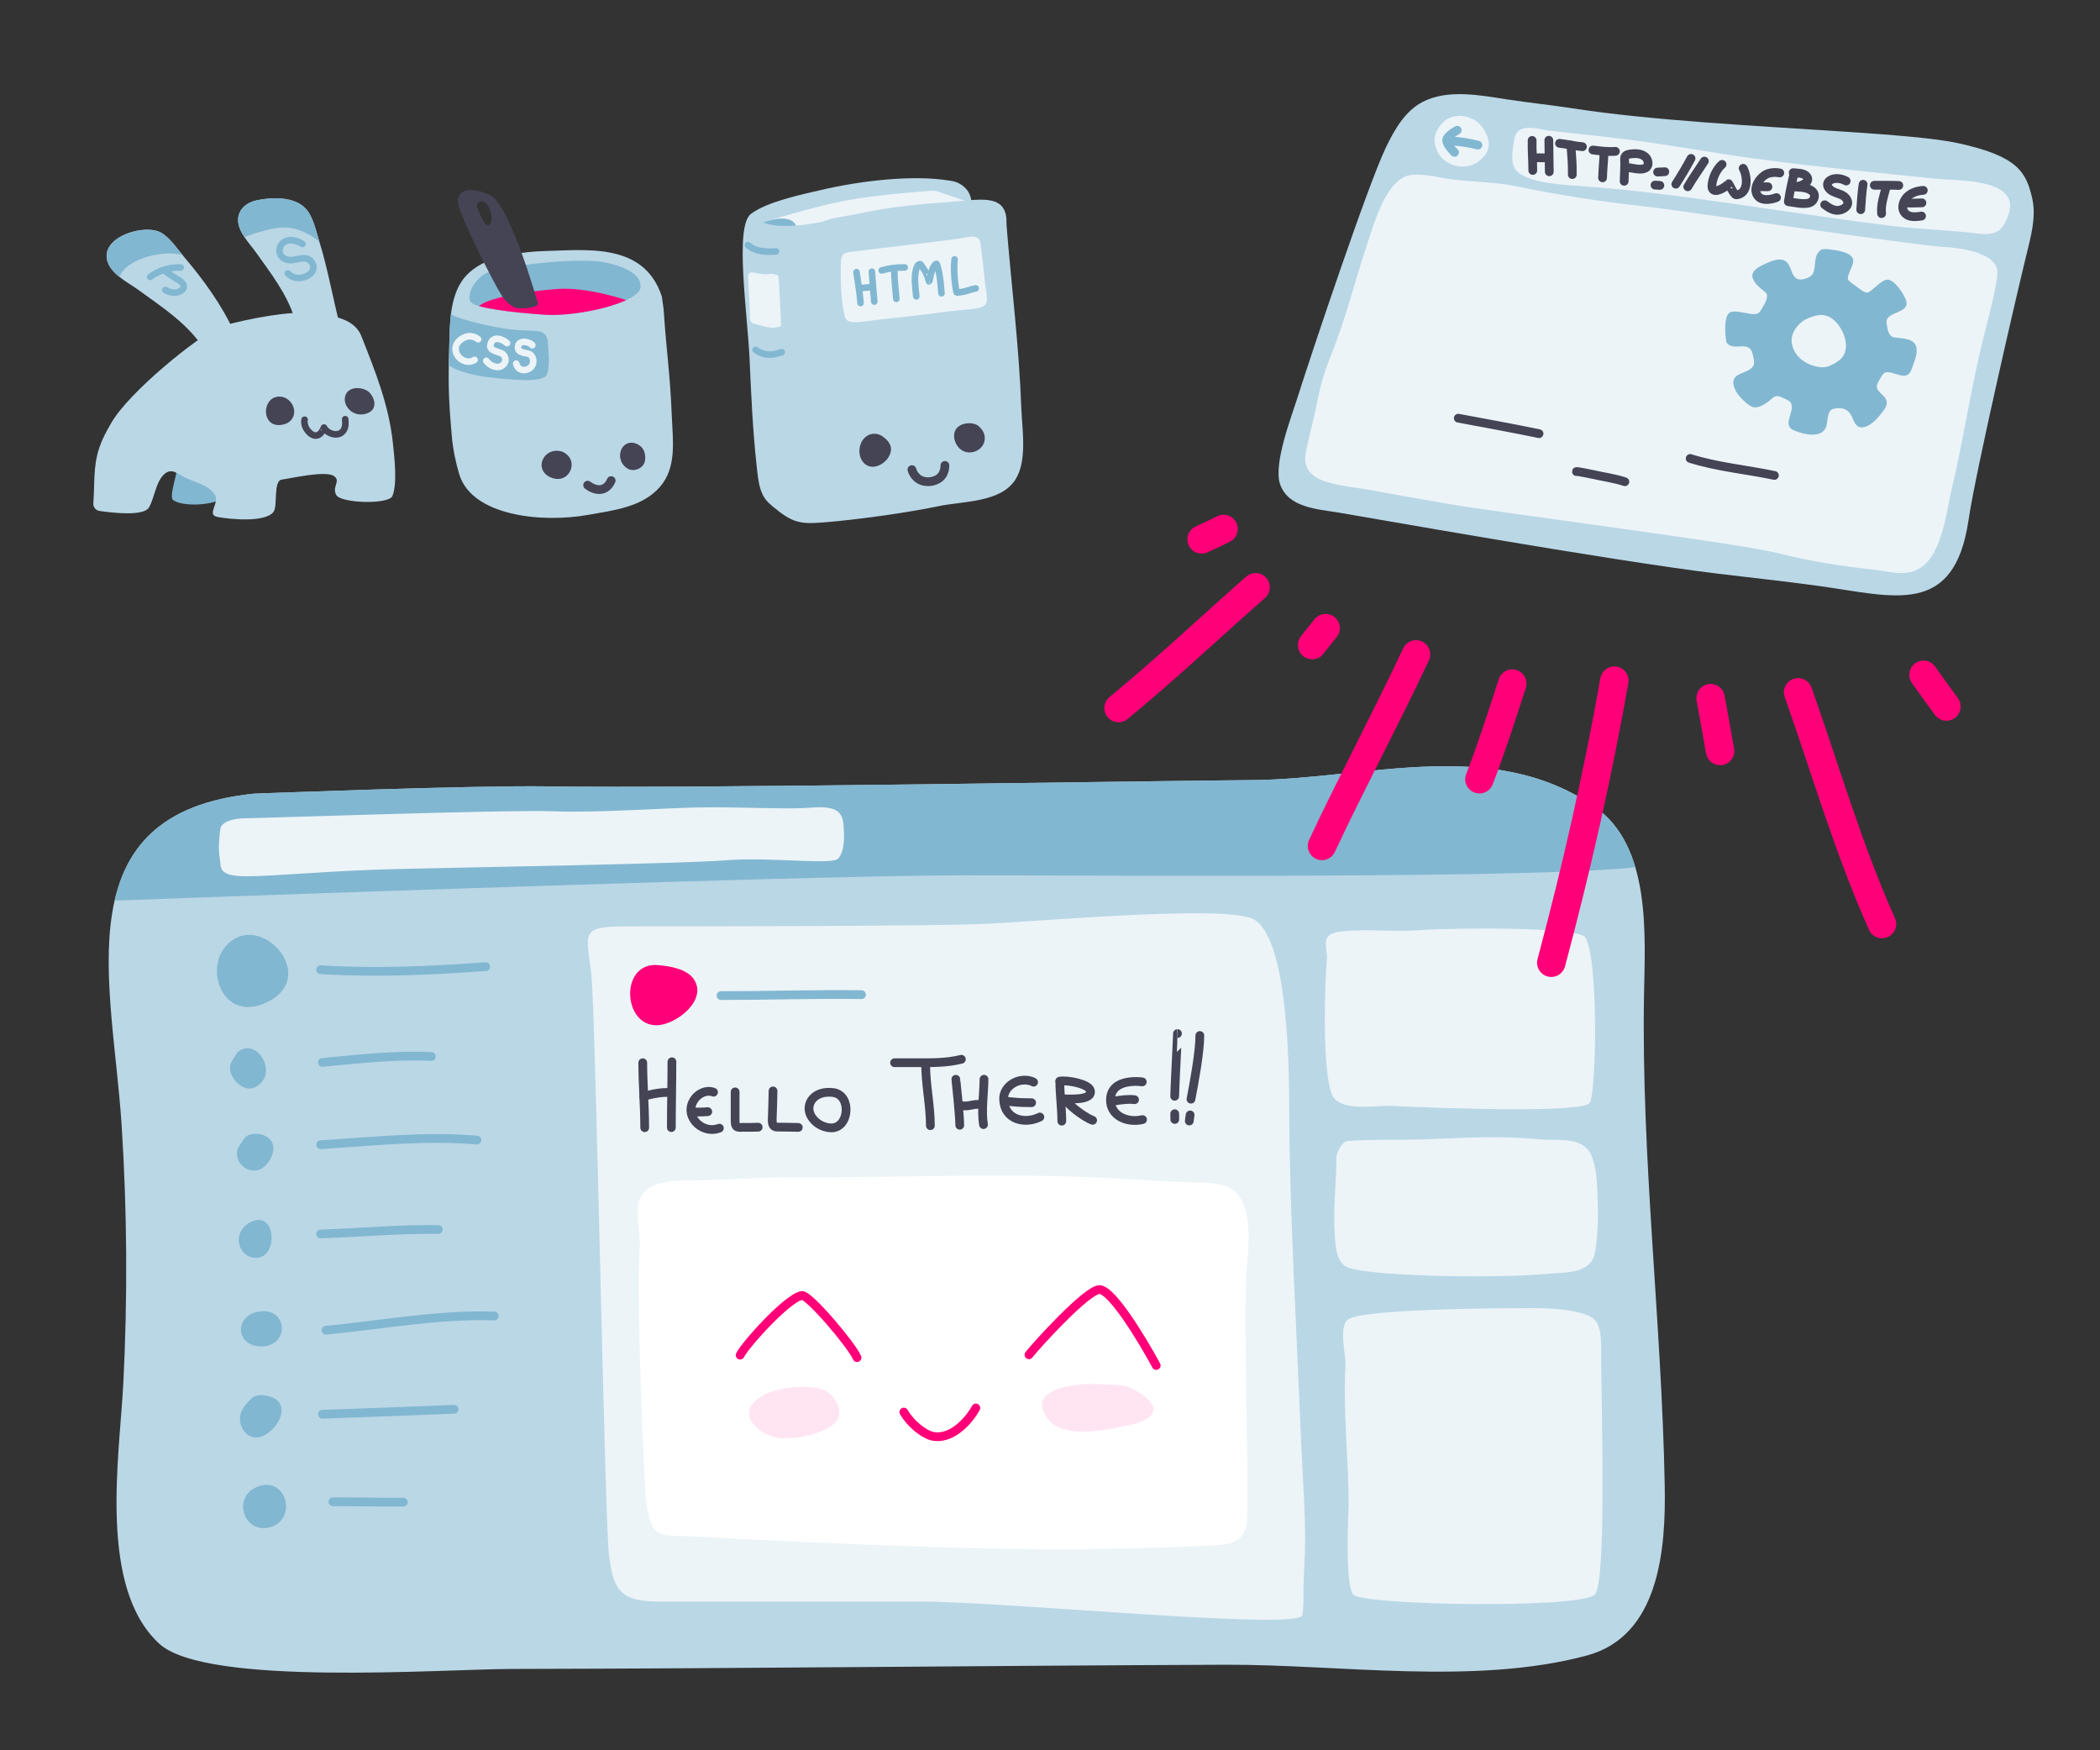 <?xml version="1.0" encoding="UTF-8" standalone="no"?><!DOCTYPE svg PUBLIC "-//W3C//DTD SVG 1.1//EN" "http://www.w3.org/Graphics/SVG/1.1/DTD/svg11.dtd"><svg width="100%" height="100%" viewBox="0 0 480 400" version="1.1" xmlns="http://www.w3.org/2000/svg" xmlns:xlink="http://www.w3.org/1999/xlink" xml:space="preserve" xmlns:serif="http://www.serif.com/" style="fill-rule:evenodd;clip-rule:evenodd;stroke-linecap:round;stroke-linejoin:round;stroke-miterlimit:1.5;"><rect x="0" y="0" width="480" height="400" fill="#333333" stroke="none"/><rect id="webbrowser-rendering" x="0" y="0" width="480" height="400" style="fill:none;"/><g id="webpage"><path d="M58.126,181.374c-44.151,4.405 -32.402,43.288 -30.314,75.943c1.256,19.642 1.37,39.338 0.366,58.984c-0.847,16.548 -5.83,46.478 8.249,59.367c10.725,9.819 64.595,5.775 80.603,5.745c54.344,-0.103 108.623,-0.756 163,-0.961c26.354,-0.1 56.947,4.767 82.628,-2.092c16.731,-4.468 18.117,-24.531 17.85,-38.89c-0.694,-37.352 -5.374,-74.631 -4.735,-111.999c0.235,-13.721 1.712,-34.109 -11.278,-43.096c-23.437,-16.215 -52.261,-6.263 -78.303,-6.099c-19.97,0.126 -127.408,1.971 -160.981,1.437c-17.169,-0.273 -67.085,1.661 -67.085,1.661Z" style="fill:#bad7e6;"/><clipPath id="_clip1"><path d="M58.126,181.374c-44.151,4.405 -32.402,43.288 -30.314,75.943c1.256,19.642 1.37,39.338 0.366,58.984c-0.847,16.548 -5.83,46.478 8.249,59.367c10.725,9.819 64.595,5.775 80.603,5.745c54.344,-0.103 108.623,-0.756 163,-0.961c26.354,-0.1 56.947,4.767 82.628,-2.092c16.731,-4.468 18.117,-24.531 17.85,-38.89c-0.694,-37.352 -5.374,-74.631 -4.735,-111.999c0.235,-13.721 1.712,-34.109 -11.278,-43.096c-23.437,-16.215 -52.261,-6.263 -78.303,-6.099c-19.97,0.126 -127.408,1.971 -160.981,1.437c-17.169,-0.273 -67.085,1.661 -67.085,1.661Z"/></clipPath><g clip-path="url(#_clip1)"><path d="M20.117,206.037c0,0 162.011,-5.996 200.008,-5.996c37.996,0 154.996,1 158.996,-3c4,-4 -21.004,-41.004 -21.004,-41.004l-338.996,19.004l0.996,30.996Z" style="fill:#82b7d1;"/></g><g id="left-sidebar"><path d="M53.763,214.475c-7.943,4.384 -3.856,18.937 6.214,15.02c12.945,-5.035 1.73,-19.404 -6.214,-15.02Z" style="fill:#82b7d1;"/><path d="M54.297,240.477c0,0 -1.344,1.973 -1.558,2.555c-1.003,2.724 2.66,6.884 5.531,5.447c5.764,-2.883 0.44,-11.784 -3.973,-8.002Z" style="fill:#82b7d1;"/><path d="M56.024,259.933c0,0 -1.736,2.264 -1.844,3.057c-0.463,3.405 3.413,5.861 6.093,3.742c1.51,-1.193 2.807,-3.773 1.906,-5.688c-0.935,-1.988 -4.679,-2.591 -6.155,-1.111Z" style="fill:#82b7d1;"/><path d="M57.701,279.107c-5.29,2.195 -3.178,8.986 1.357,8.306c4.497,-0.675 3.932,-10.5 -1.357,-8.306Z" style="fill:#82b7d1;"/><path d="M59.528,299.686c-6.207,0.703 -5.857,8.341 0.594,8.001c6.028,-0.317 5.613,-8.705 -0.594,-8.001Z" style="fill:#82b7d1;"/><path d="M57.56,319.51c-1.417,1.339 -1.943,2.194 -2.275,2.831c-1.457,2.793 0.851,7.052 4.292,6.02c2.859,-0.858 6.498,-5.437 3.879,-8.243c-0.974,-1.044 -4.479,-1.948 -5.896,-0.608Z" style="fill:#82b7d1;"/><path d="M59.31,339.605c-6.424,2.003 -3.816,10.841 2.129,9.489c6.551,-1.489 4.294,-11.491 -2.129,-9.489Z" style="fill:#82b7d1;"/><path d="M73.295,221.602c12.543,0.809 25.19,0.232 37.715,-0.693" style="fill:none;stroke:#82b7d1;stroke-width:2px;"/><path d="M73.697,242.802c8.248,-0.799 16.583,-1.74 24.891,-1.361" style="fill:none;stroke:#82b7d1;stroke-width:2px;"/><path d="M73.295,261.602c11.769,-0.736 23.939,-2.068 35.727,-1.055" style="fill:none;stroke:#82b7d1;stroke-width:2px;"/><path d="M73.297,282.002c8.97,-0.29 17.893,-1.16 26.881,-1.008" style="fill:none;stroke:#82b7d1;stroke-width:2px;"/><path d="M74.495,304.002c12.557,-1.177 25.861,-3.706 38.49,-3.247" style="fill:none;stroke:#82b7d1;stroke-width:2px;"/><path d="M73.695,323.202c10.036,-0.324 20.06,-0.74 30.091,-1.126" style="fill:none;stroke:#82b7d1;stroke-width:2px;"/><path d="M76.093,343.2c5.362,0.001 10.724,0.133 16.084,0.093" style="fill:none;stroke:#82b7d1;stroke-width:2px;"/></g><path d="M50.382,189.363c0.263,-1.497 2.819,-2.358 5.619,-2.358c2.8,0 60.403,-2 70.402,-1.6c9.998,0.4 24.847,-0.724 33.282,-0.879c8.718,-0.16 20.316,0.479 25.116,0.079c4.8,-0.4 7.52,0.08 7.92,3.28c0.4,3.2 0.311,6.756 -1.118,8.32c-1.429,1.563 -15.205,-0.403 -25.603,0.398c-10.399,0.802 -58.802,1.599 -75.2,2c-16.399,0.402 -27.644,1.654 -34.442,1.655c-6.799,0.002 -5.724,-2.079 -6.124,-4.079c-0.4,-2 -0.115,-5.319 0.148,-6.816Z" style="fill:#ecf4f8;"/><path d="M143.185,211.707c11,0 67,0 80.5,-0.512c13.5,-0.513 57.006,-4.613 63.002,-1.026c5.996,3.587 7.998,22.046 7.998,43.58c0,21.533 2.002,57.425 2.5,70.753c0.498,13.328 1.5,23.584 1,32.3c-0.5,8.716 0,8.716 -0.5,12.305c-0.5,3.589 -67.504,-3.08 -87.002,-3.078c-19.498,0.002 -50.502,-0.002 -59.5,0c-8.998,0.002 -10.998,-2.049 -11.998,-10.765c-1,-8.716 -3,-122.536 -4,-132.277c-1,-9.742 -3,-11.28 8,-11.28Z" style="fill:#ecf4f8;"/><g id="hello-there"><path d="M268.509,254.521c-0.001,0.721 0.016,1.318 0.016,1.318" style="fill:none;stroke:#445;stroke-width:2px;"/><path d="M274.249,236.648c0,3.767 -1.313,10.867 -2.025,14.551" style="fill:none;stroke:#445;stroke-width:2px;"/><path d="M272.029,254.805c-0.104,0.858 -0.123,0.52 -0.189,1.381" style="fill:none;stroke:#445;stroke-width:2px;"/><path d="M146.917,242.872c0,4.95 0.444,9.901 0.444,14.844" style="fill:none;stroke:#445;stroke-width:2px;"/><path d="M147.138,250.648c0.002,-0.209 1.098,-0.387 1.246,-0.425c1.384,-0.357 2.847,-0.569 4.275,-0.569" style="fill:none;stroke:#445;stroke-width:2px;"/><path d="M153.583,242.649c0,4.492 -0.131,10.574 -0.131,15.049" style="fill:none;stroke:#445;stroke-width:2px;"/><path d="M163.094,249.606c-1.713,-0.637 -3.347,0.373 -4.089,1.256c-3.161,3.765 1.222,8.537 5.423,6.961" style="fill:none;stroke:#445;stroke-width:2px;"/><path d="M158.25,253.983c0,0.228 2.232,0.179 3.524,0.071" style="fill:none;stroke:#445;stroke-width:2px;"/><path d="M168.028,249.538l0,6.622c0,1.936 0.816,1.405 2.708,1.48c0.83,0.034 1.741,-0.04 2.563,-0.04" style="fill:none;stroke:#445;stroke-width:2px;"/><path d="M176.694,249.316c0,1.051 -0.133,5.348 -0.17,6.007c-0.113,2.038 0.308,2.264 1.42,2.257c1.112,-0.007 4.519,0.074 4.519,0.074" style="fill:none;stroke:#445;stroke-width:2px;"/><path d="M190.455,249.688c-4.297,-0.554 -6.351,2.515 -5.248,5.002c0.815,1.838 2.774,2.989 4.675,3.069c4.279,0.179 4.869,-7.517 0.573,-8.071Z" style="fill:none;stroke:#445;stroke-width:2px;"/><path d="M211.582,243.315c0,4.566 1.076,9.341 1.076,13.938" style="fill:none;stroke:#445;stroke-width:2px;"/><path d="M204.471,242.87c0,0 3.82,0.001 5.139,0.001c3.473,0 6.752,0.054 10.133,-0.791" style="fill:none;stroke:#445;stroke-width:2px;"/><path d="M218.471,246.648c0,-0.135 0.902,8.276 0.902,10.513" style="fill:none;stroke:#445;stroke-width:2px;"/><path d="M224.916,246.648c-0.012,3.055 -0.643,7.212 -0.118,10.361" style="fill:none;stroke:#445;stroke-width:2px;"/><path d="M219.137,252.425c1.83,0.915 3.392,-0.42 5.327,0.063" style="fill:none;stroke:#445;stroke-width:2px;"/><path d="M236.249,247.315c-1.102,-0.62 -2.56,-0.5 -3.263,-0.329c-1.921,0.465 -3.637,2.104 -3.581,4.222c0.125,4.744 4.905,5.766 8.282,4.064" style="fill:none;stroke:#445;stroke-width:2px;"/><path d="M229.569,251.669c-0.192,0 0.535,0.014 0.588,0.018c0.478,0.042 0.954,0.095 1.431,0.143c1.405,0.14 2.803,0.177 4.213,0.177" style="fill:none;stroke:#445;stroke-width:2px;"/><path d="M242.249,247.143c0,3.028 0.451,6.077 0.445,9.08" style="fill:none;stroke:#445;stroke-width:2px;"/><path d="M242.237,247.073c1.73,-0.293 6.542,0.625 6.958,2.083c0.708,2.481 -5.02,1.96 -6.48,1.96c-0.343,0 1.024,-0.073 0.996,0.226c-0.064,0.679 3.8,3.855 6.032,4.689" style="fill:none;stroke:#445;stroke-width:2px;"/><path d="M261.089,247.246c0,0 -7.095,-1.049 -7.263,3.982c-0.126,3.765 3.793,5.471 7.325,4.636" style="fill:none;stroke:#445;stroke-width:2px;"/><path d="M254.812,251.595c1.41,-0.221 3.09,-0.467 4.515,-0.276" style="fill:none;stroke:#445;stroke-width:2px;"/><path d="M269.137,236.203c-0.003,0 -0.137,3.086 -0.141,3.192c-0.158,3.713 -0.382,7.423 -0.498,11.138" style="fill:none;stroke:#445;stroke-width:2px;"/></g><path d="M149.794,220.526c-8.089,0 -7.344,13.782 0.243,13.782c4.374,0 11.956,-5.764 8.458,-10.66c-1.846,-2.585 -6.957,-3.141 -9.78,-3.141" style="fill:#ff0078;"/><path d="M164.804,227.528c10.7,0.002 21.407,-0.367 32.105,-0.215" style="fill:none;stroke:#82b7d1;stroke-width:2px;"/><g id="right-sidebar"><path d="M306.761,212.846c-5.589,0.545 -3.131,3.659 -3.482,6.679c-0.351,3.02 -1.259,24.638 1.168,30.611c1.668,4.105 10.031,2.428 13.398,2.59c11.688,0.563 44.527,1.72 45.586,-0.751c1.527,-3.566 1.899,-33.041 -1.064,-37.731c-1.509,-2.39 -28.501,-2.288 -38.269,-1.651c-6.461,0.422 -10.89,-0.374 -17.337,0.253Z" style="fill:#ecf4f8;"/><path d="M305.477,264.092c0,5.973 -0.772,11.911 -0.405,17.908c0.14,2.294 0.246,5.835 2.389,7.345c3.335,2.35 34.539,2.918 46.153,1.77c3.929,-0.388 9.748,0.18 10.882,-4.57c0.607,-2.541 0.852,-8.214 0.728,-10.804c-0.164,-3.431 0.063,-10.301 -2.375,-13.115c-2.434,-2.808 -7.487,-1.888 -10.918,-2.233c-9.225,-0.928 -16.593,-0.357 -25.851,-0.027c-5.974,0.213 -12.018,-0.06 -17.973,0.394c-1.683,0.129 -2.63,3.332 -2.63,3.332Z" style="fill:#ecf4f8;"/><path d="M308.259,344.143c0,-10.58 -1.296,-21.48 -0.723,-32.045c0.134,-2.466 -1.644,-8.822 0.556,-10.537c3.031,-2.363 32.6,-2.616 42.63,-2.616c3.223,0 10.532,0.29 13.378,2.32c2.343,1.671 1.856,7.271 1.881,9.751c0.13,13.413 1.212,51.116 -1.503,53.444c-3.814,3.269 -53.06,2.416 -55.178,-0.045c-1.985,-2.306 -1.041,-20.272 -1.041,-20.272Z" style="fill:#ecf4f8;"/></g><g id="image"><path d="M146.229,285.501c-0.639,6.702 0.12,31.89 0.952,48.537c0.198,3.972 0.113,8.157 1.038,12.064c0.311,1.317 0.818,3.324 2.225,4.074c2.235,1.191 5.822,0.75 8.304,0.938c5.09,0.386 68.121,3.687 94.684,2.834c2.368,-0.076 4.737,-0.115 7.105,-0.173c4.623,-0.114 9.242,-0.235 13.861,-0.438c5.285,-0.232 10.205,0.068 10.63,-5.902c0.543,-7.635 -0.918,-45.676 -0.099,-56.904c0.337,-4.627 1.886,-15.9 -3.666,-18.943c-2.831,-1.553 -6.838,-1.273 -10.005,-1.391c-5.884,-0.221 -11.754,-0.667 -17.634,-0.967c-24.921,-1.274 -48.194,-0.022 -73.125,-0.182c-6.384,-0.041 -17.437,0.742 -23.81,0.759c-15.424,0.043 -9.82,8.993 -10.46,15.694Z" style="fill:#fff;"/><path d="M169.172,309.7c1.097,-2.288 10.635,-12.949 14.062,-13.635c1.612,-0.323 11.528,11.468 12.655,14.202" style="fill:none;stroke:#ff0078;stroke-width:2px;"/><path d="M235.19,309.619c1.346,-1.802 13.302,-14.996 16.14,-14.899c2.838,0.097 9.501,10.98 12.951,17.345" style="fill:none;stroke:#ff0078;stroke-width:2px;"/><path d="M206.59,322.707c1.559,2.7 4.53,5.026 6.428,5.484c4.178,1.009 8.219,-3.125 10.033,-6.425" style="fill:none;stroke:#ff0078;stroke-width:2px;"/><path d="M188.515,317.745c-2.628,-1.283 -11.127,-1.247 -15.33,1.941c-5.164,3.918 0.898,8.838 5.677,9.015c3.714,0.138 8.543,-0.896 11.576,-3.143c2.971,-2.201 0.706,-6.53 -1.923,-7.813Z" style="fill:#ffe5f2;"/><path d="M263.117,323.401c2.595,-3.029 -5.168,-6.579 -5.855,-6.69c-1.378,-0.224 -6.093,-0.402 -7.486,-0.425c-2.741,-0.044 -13.058,0.639 -11.427,5.824c2.262,7.192 13.045,4.953 18.296,3.872c2.076,-0.427 5.004,-0.867 6.472,-2.581Z" style="fill:#ffe5f2;"/></g></g><g id="js"><path d="M43.331,104.678l-2.946,1.375c0.659,1.235 -1.958,7.343 -0.811,8.227c2.396,1.847 12.298,1.272 13.092,-2.308c0.398,-1.792 -9.335,-7.294 -9.335,-7.294Z" style="fill:#82b7d1;"/><path d="M22.733,116.767c-0.869,-0.131 -1.483,-0.919 -1.398,-1.794c0.338,-4.132 -0.094,-8.33 1.339,-12.57c0.757,-2.24 1.482,-3.498 2.669,-5.598c4.13,-7.305 19.808,-19.748 24.232,-21.771c3.336,-1.526 15.19,-3.73 18.954,-3.49c3.525,0.224 11.964,-0.017 14.035,5.193c3.4,8.55 6.32,16.012 7.218,24.334c0.385,3.564 1.07,9.457 -0.086,12.28c-0.819,1.999 -11.732,1.681 -12.824,-0.204c-1.092,-1.885 1.105,-3.186 -0.505,-4.329c-1.913,-1.358 -9.76,0.49 -11.972,0.79c-1.96,0.266 -0.899,6.035 -1.858,7.345c-1.845,2.522 -9.95,1.746 -12.845,1.183c-2.622,-0.51 0.692,-3.262 -0.664,-5.197c-1.513,-2.162 -4.233,-2.614 -6.499,-3.688c-1.82,-0.862 -3.207,-2.389 -4.875,-0.979c-2.076,1.755 -2.315,5.558 -3.618,7.724c-1.206,2.003 -8.147,1.235 -11.303,0.771Z" style="fill:#bad7e6;"/><path d="M77.941,75.339c-1.794,-6.728 -2.926,-13.66 -5.001,-20.311c-0.705,-2.258 -1.399,-5.639 -3.102,-7.397c-2.702,-2.789 -7.813,-2.611 -11.31,-1.819c-2.152,0.488 -4.107,2.024 -4.113,4.465c-0.006,2.754 2.588,5.291 4.08,7.393c3.399,4.788 6.997,9.347 8.82,15.034l10.626,2.635Z" style="fill:#bad7e6;"/><clipPath id="_clip2"><path d="M77.941,75.339c-1.794,-6.728 -2.926,-13.66 -5.001,-20.311c-0.705,-2.258 -1.399,-5.639 -3.102,-7.397c-2.702,-2.789 -7.813,-2.611 -11.31,-1.819c-2.152,0.488 -4.107,2.024 -4.113,4.465c-0.006,2.754 2.588,5.291 4.08,7.393c3.399,4.788 6.997,9.347 8.82,15.034l10.626,2.635Z"/></clipPath><g clip-path="url(#_clip2)"><path d="M75.368,57.471c0,0 -5.15,-6.109 -11.388,-5.445c-4.73,0.504 -10.272,3.066 -10.272,3.066l-0.69,-12.531l21.28,-0.543l1.07,15.453Z" style="fill:#82b7d1;"/></g><path d="M53.493,75.833c-2.722,-6.015 -7.001,-11.93 -11.27,-16.938c-1.559,-1.831 -3.268,-4.484 -5.369,-5.702c-3.623,-2.1 -13.434,0.731 -12.416,6.062c0.627,3.283 4.755,5.229 7.165,6.982c5.693,4.143 11.352,7.733 15.225,13.758l6.665,-4.162Z" style="fill:#bad7e6;"/><clipPath id="_clip3"><path d="M53.493,75.833c-2.722,-6.015 -7.001,-11.93 -11.27,-16.938c-1.559,-1.831 -3.268,-4.484 -5.369,-5.702c-3.623,-2.1 -13.434,0.731 -12.416,6.062c0.627,3.283 4.755,5.229 7.165,6.982c5.693,4.143 11.352,7.733 15.225,13.758l6.665,-4.162Z"/></clipPath><g clip-path="url(#_clip3)"><path d="M44.24,60.016c-2.485,-4.656 -19.146,-1 -16.867,5.56c0.636,1.83 -7.719,-9.1 -7.719,-9.1l13.546,-11.314l11.04,14.854Z" style="fill:#82b7d1;"/></g><g id="j"><path d="M34.314,63.285c1.989,-1.443 4.465,-2.287 6.992,-2.135" style="fill:none;stroke:#82b7d1;stroke-width:1.5px;"/><path d="M37.899,62.047c0.71,0.561 1.466,1.074 2.243,1.537c0.65,0.388 1.48,0.806 1.801,1.545c0.305,0.706 -0.356,1.265 -0.924,1.518c-1.054,0.471 -2.262,0.214 -3.214,-0.367" style="fill:none;stroke:#82b7d1;stroke-width:1.5px;"/></g><path d="M83.722,89.17c1.708,0.848 3.294,4.631 -0.343,5.455c-0.564,0.128 -1.154,0.125 -1.72,0.005c-1.934,-0.413 -3.462,-2.566 -2.618,-4.482c0.703,-1.593 2.974,-1.825 4.681,-0.978Z" style="fill:#445;"/><path d="M63.587,90.643c2.646,-0.232 4.674,2.935 3.114,5.149c-0.656,0.93 -1.746,1.286 -2.81,1.345c-4.126,0.229 -4.031,-6.168 -0.304,-6.494Z" style="fill:#445;"/><path d="M78.896,95.799c0.072,0.842 0.244,2.242 -0.87,3.083c-1.114,0.84 -3.22,0.244 -3.971,-1.18c-0.016,-0.029 -0.593,1.926 -1.985,1.839c-1.26,-0.079 -2.792,-2.017 -2.444,-3.625" style="fill:none;stroke:#445;stroke-width:1.5px;"/><path id="s" d="M69.14,55.755c-0.906,-0.588 -2.172,-1.023 -3.266,-0.824c-1.421,0.259 -2.354,1.704 -1.846,3.069c0.425,1.144 1.584,1.532 2.719,1.433c1.668,-0.145 3.588,-1.182 4.658,0.75c0.681,1.232 -0.148,2.372 -1.275,2.907c-1.477,0.702 -3.181,0.617 -4.34,-0.61" style="fill:none;stroke:#82b7d1;stroke-width:1.5px;"/></g><g id="browser-with-address"><path d="M447.551,32.716c-5.116,-1.119 -14.736,-1.89 -26.277,-2.651c-19.236,-1.269 -43.809,-2.512 -61.765,-5.298c-5.024,-0.779 -10.086,-1.287 -15.111,-2.06c-6.056,-0.931 -13.494,-2.396 -19.256,0.599c-3.997,2.078 -6.424,6.37 -8.317,10.286c-4.154,8.597 -17.077,47.2 -20.312,57.445c-1.382,4.376 -5.514,15.056 -3.918,19.637c1.843,5.29 8.249,5.642 13.46,6.484c4.208,0.68 61.818,10.95 86.746,13.967c7.644,0.925 15.238,1.722 22.877,2.778c17.198,2.377 31.003,7.253 34.287,-15.13c1.638,-11.163 11.248,-52.551 13.208,-60.519c1.006,-4.094 2.306,-8.712 1.332,-12.928c-1.406,-6.088 -3.312,-9.626 -16.954,-12.61Z" style="fill:#bad7e6;"/><g id="back-button"><path d="M330,27.809c1.983,-1.974 6.655,-1.957 9,1.525c2.399,3.562 1.165,6.073 -1.336,7.755c-3.109,2.09 -7.541,0.632 -9.019,-2.277c-1.477,-2.909 -0.627,-5.03 1.355,-7.003Z" style="fill:#ecf4f8;"/><path d="M331.136,32.179c2.282,0.113 4.443,0.412 6.661,0.983" style="fill:none;stroke:#82b7d1;stroke-width:2px;"/><path d="M333.082,29.763c0,0 -2.406,1.262 -2.415,2.307c-0.009,1.046 1.791,2.752 1.791,2.752" style="fill:none;stroke:#82b7d1;stroke-width:2px;"/></g><path d="M346.094,31.94c-0.43,2.998 -1.048,5.929 0.994,7.512c3.306,2.561 10.682,2.804 15.439,3.162c10.708,0.804 21.235,2.174 31.876,3.697c12.348,1.769 24.756,3.649 37.142,5.223c6.168,0.784 12.387,0.984 18.571,1.61c2.329,0.236 5.608,0.992 7.377,-1.012c0.615,-0.697 1.019,-1.667 1.373,-2.513c3.764,-8.979 -11.438,-8.26 -16.755,-8.808c-13.529,-1.394 -27.435,-2.735 -40.913,-4.556c-10.04,-1.356 -19.69,-3.19 -29.716,-4.435c-5.807,-0.721 -11.624,-1.31 -17.432,-1.973c-2.296,-0.262 -7.35,-2.138 -7.956,2.093Z" style="fill:#ecf4f8;"/><path d="M456.522,62.945c-0.68,5.046 -1.963,9.201 -3.532,15.727c-2.692,11.2 -4.258,22.053 -6.929,33.262c-1.355,5.689 -2.227,16.167 -8.452,18.529c-3.02,1.146 -6.423,0.04 -9.49,-0.289c-7.482,-0.803 -14.546,-1.965 -21.876,-3.789c-9.854,-2.453 -66.193,-9.517 -76.834,-11.5c-3.656,-0.681 -10.716,-1.847 -14.371,-2.562c-8.285,-1.621 -16.697,-1.368 -16.727,-7.637c-0.007,-1.529 2.162,-9.659 2.433,-11.154c0.826,-4.551 1.674,-7.846 3.381,-12.079c3.607,-8.939 5.416,-16.827 8.467,-25.974c1.491,-4.47 3.834,-12.843 8.44,-15.078c2.091,-1.014 6.232,-0.219 8.372,0.199c5.188,1.014 11.61,0.837 16.834,1.908c10.634,2.18 19.765,3.583 30.528,4.764c7.464,0.819 60.3,8.742 67.177,9.135c4.884,0.28 13.259,1.492 12.579,6.538Z" style="fill:#ecf4f8;"/><path d="M333.324,95.573c4.81,0.875 13.673,2.536 18.457,3.534" style="fill:none;stroke:#445;stroke-width:2px;"/><path d="M386.326,104.774c6.26,1.955 12.856,2.542 19.255,3.876" style="fill:none;stroke:#445;stroke-width:2px;"/><g id="address"><path d="M350.202,32.086c-0.06,2.298 0.15,4.579 0.151,6.872" style="fill:none;stroke:#445;stroke-width:2px;"/><path d="M354.017,32.045c0.069,2.401 0.044,4.809 0.103,7.211" style="fill:none;stroke:#445;stroke-width:2px;"/><path d="M350.794,36.058c0.722,-0.003 1.441,-0.012 2.163,0.01" style="fill:none;stroke:#445;stroke-width:2px;"/><path d="M356.457,32.753c1.759,0.191 3.481,0.618 5.245,0.776" style="fill:none;stroke:#445;stroke-width:2px;"/><path d="M359.058,33.164c0.175,2.229 0.376,4.492 0.324,6.734" style="fill:none;stroke:#445;stroke-width:2px;"/><path d="M364.099,34.281c1.701,0.213 3.394,0.43 5.141,0.305" style="fill:none;stroke:#445;stroke-width:2px;"/><path d="M366.639,34.93c-0.072,1.908 -0.292,3.809 -0.338,5.717" style="fill:none;stroke:#445;stroke-width:2px;"/><path d="M371.236,41.431c0.036,-1.363 0.128,-2.725 0.132,-4.089c0.001,-0.414 -0.135,-1.265 0.098,-1.613c0.332,-0.495 1.126,-0.529 1.654,-0.584c1.051,-0.111 2.282,0.017 3.06,0.82c0.59,0.61 0.832,1.938 -0.045,2.429c-0.51,0.286 -1.121,0.285 -1.687,0.243c-0.712,-0.053 -1.396,-0.215 -2.098,-0.318" style="fill:none;stroke:#445;stroke-width:2px;"/><path d="M378.877,39.324c0.55,-0.048 1.105,-0.036 1.654,-0.086" style="fill:none;stroke:#445;stroke-width:2px;"/><path d="M378.285,42.301c0.372,0.023 0.744,0.032 1.115,0.065" style="fill:none;stroke:#445;stroke-width:2px;"/><path d="M386.522,36.204c-1.08,2 -2.245,3.979 -3.479,5.89" style="fill:none;stroke:#445;stroke-width:2px;"/><path d="M389.579,36.815c-1.259,1.955 -2.633,3.859 -3.805,5.869" style="fill:none;stroke:#445;stroke-width:2px;"/><path d="M393.614,37.57c-1.318,1.103 -2.311,3.396 -2.315,4.976c-0.005,1.983 2.66,0.642 3.829,-0.557c0.031,-0.031 1.192,2.579 1.739,2.538c2.84,-0.21 2.589,-4.206 1.57,-6.064" style="fill:none;stroke:#445;stroke-width:2px;"/><path d="M406.811,39.524c-0.862,-0.169 -1.823,-0.151 -2.695,0.138c-1.767,0.587 -3.875,3.527 -2.162,5.298c0.955,0.987 2.899,0.652 4.105,0.192" style="fill:none;stroke:#445;stroke-width:2px;"/><path d="M401.695,42.672c0.8,0.024 1.605,-0.012 2.405,0.012" style="fill:none;stroke:#445;stroke-width:2px;"/><path d="M410.09,39.601c-0.543,2.125 -0.995,4.275 -1.319,6.445" style="fill:none;stroke:#445;stroke-width:2px;"/><path d="M409.872,39.461c0.848,0.097 2.234,0.047 2.911,0.683c1.449,1.363 -1.133,2.492 -2.23,2.437" style="fill:none;stroke:#445;stroke-width:2px;"/><path d="M410.054,42.72c1.394,0.087 3.247,0.039 4.321,1.126c0.682,0.689 0.319,1.912 -0.462,2.368c-1.179,0.689 -3.807,0.055 -5.101,-0.118" style="fill:none;stroke:#445;stroke-width:2px;"/><path d="M421.982,41.369c-0.884,-0.515 -2.183,-0.762 -3.176,-0.411c-0.919,0.325 -1.473,1.1 -0.821,2.007c1.074,1.493 3.534,1.022 4.261,2.881c0.449,1.147 -0.662,1.894 -1.617,2.142c-1.341,0.347 -2.53,-0.436 -3.554,-1.197" style="fill:none;stroke:#445;stroke-width:2px;"/><path d="M425.853,42.105c-0.301,1.926 -0.41,3.876 -0.54,5.818" style="fill:none;stroke:#445;stroke-width:2px;"/><path d="M428.415,42.337c1.869,0.034 3.741,-0.05 5.604,0.047" style="fill:none;stroke:#445;stroke-width:2px;"/><path d="M431.153,42.613c-0.507,1.988 -1.292,4.061 -1.072,6.206" style="fill:none;stroke:#445;stroke-width:2px;"/><path d="M439.613,43.505c-1.239,0.071 -2.512,0.439 -3.465,1.273c-1.302,1.14 -1.928,3.418 -0.102,4.413c0.886,0.482 2.196,0.348 3.164,0.179" style="fill:none;stroke:#445;stroke-width:2px;"/><path d="M435.248,46.364c1.346,0.095 2.702,0.027 4.05,-0.007" style="fill:none;stroke:#445;stroke-width:2px;"/></g><path d="M426.746,66.862c-0.909,-0.082 -1.528,-0.778 -2.426,-1.379c-0.276,-0.186 -1.697,-1.213 -1.848,-1.494c-0.558,-1.038 1.468,-3.441 1.069,-4.792c-0.496,-1.683 -4.158,-2.076 -5.55,-2.215c-0.569,-0.057 -1.321,-0.164 -1.826,0.18c-1.749,1.193 -0.986,3.765 -1.777,5.36c-0.37,0.745 -1.715,1.253 -2.504,1.339c-2.63,0.284 -2.106,-3.022 -3.732,-4.157c-0.978,-0.682 -2.412,-0.435 -4.203,0.371c-1.615,0.727 -3.296,1.488 -3.421,2.837c-0.047,0.51 0.314,1.195 0.562,1.585c0.47,0.741 1.096,1.125 1.728,1.732c0.271,0.261 0.902,0.654 1.018,1.022c0.351,1.114 -0.903,2.867 -1.45,3.794c-0.497,0.841 -1.42,0.811 -2.297,0.683c-1.238,-0.181 -3.163,-0.742 -4.382,-0.438c-0.754,0.189 -1.036,1.051 -1.178,1.705c-0.34,1.576 -0.17,3.317 0.011,4.906c0.099,0.877 1.201,1.265 2.007,1.291c1.594,0.051 3.409,-0.515 3.965,1.414c0.225,0.779 0.692,2.353 0.199,3.085c-1.274,1.893 -5.093,1.314 -4.456,4.379c0.093,0.449 0.313,0.867 0.517,1.276c0.232,0.464 0.546,0.908 0.903,1.288c0.799,0.852 2.339,2.592 3.652,2.467c1.143,-0.108 2.217,-0.834 3.097,-1.507c0.444,-0.34 0.942,-0.937 1.51,-1.044c0.634,-0.12 1.267,0.214 1.814,0.475c0.503,0.239 1.395,0.569 1.623,1.085c0.945,2.138 -2.266,5.098 0.812,6.319c2,0.793 5.671,1.731 6.995,-0.413c0.827,-1.341 0.141,-4.18 1.976,-4.599c1.444,-0.33 2.911,-0.139 3.774,1.152c0.839,1.255 0.991,3.412 3.014,3.066c1.87,-0.321 3.453,-2.318 4.498,-3.696c0.514,-0.677 0.977,-1.396 0.778,-2.269c-0.367,-1.606 -2.703,-2.127 -2.134,-3.868c0.093,-0.285 0.246,-0.564 0.409,-0.818c0.341,-0.534 0.826,-1.686 1.479,-1.862c1.629,-0.437 4.431,1.868 5.614,-0.025c0.211,-0.339 0.347,-0.683 0.475,-1.057c0.539,-1.579 1.922,-4.493 0.24,-5.869c-0.96,-0.784 -2.477,-0.818 -3.667,-0.986c-0.581,-0.081 -1.154,-0.073 -1.553,-0.561c-0.383,-0.467 -0.633,-1.224 -0.706,-1.794c-0.128,-1.004 -0.442,-1.704 0.391,-2.439c1.231,-1.086 4.402,-1.349 3.995,-3.386c-0.305,-1.53 -2.648,-4.981 -4.229,-5.092c-1.582,-0.111 -3.876,3.031 -4.786,2.949Zm-8.371,5.701c2.256,1.282 4.614,5.654 3.061,8.571c-0.587,1.104 -1.858,1.846 -2.972,2.37c-0.938,0.44 -1.925,0.523 -2.941,0.337c-2.487,-0.457 -4.663,-1.839 -5.633,-4.163c-1.552,-3.722 2.053,-6.424 3.091,-6.81c1.039,-0.386 3.139,-1.587 5.394,-0.305Z" style="fill:#82b7d1;"/></g><g id="css"><path d="M151.685,70.661c0.714,10.686 1.44,14.055 1.888,24.748c0.226,5.38 1.101,11.429 -2.7,15.829c-4.039,4.677 -10.71,5.405 -16.449,6.428c-10.767,1.919 -26.626,0.188 -29.461,-9.304c-0.838,-2.808 -1.448,-5.818 -1.701,-8.735c-0.865,-10.008 -0.806,-12.765 -0.52,-22.785c0.139,-4.871 0.534,-10.897 4.396,-14.439c2.711,-2.487 6.463,-3.79 10.054,-4.319c2.329,-0.344 4.606,-0.639 6.963,-0.698c9.858,-0.245 23.06,-2.069 27.127,10.389l0.403,2.886Z" style="fill:#bad7e6;"/><clipPath id="_clip4"><path d="M151.685,70.661c0.714,10.686 1.44,14.055 1.888,24.748c0.226,5.38 1.101,11.429 -2.7,15.829c-4.039,4.677 -10.71,5.405 -16.449,6.428c-10.767,1.919 -26.626,0.188 -29.461,-9.304c-0.838,-2.808 -1.448,-5.818 -1.701,-8.735c-0.865,-10.008 -0.806,-12.765 -0.52,-22.785c0.139,-4.871 0.534,-10.897 4.396,-14.439c2.711,-2.487 6.463,-3.79 10.054,-4.319c2.329,-0.344 4.606,-0.639 6.963,-0.698c9.858,-0.245 23.06,-2.069 27.127,10.389l0.403,2.886Z"/></clipPath><g clip-path="url(#_clip4)"><g id="css-sticker"><path d="M101.312,79.975c0,0 0.473,-9.549 1.138,-8.608c0.849,1.201 8.033,2.91 12.521,3.669c4.148,0.701 7.993,0.367 8.865,0.883c0.872,0.516 1.283,1.007 1.365,2.203c0.115,1.668 0.61,5.626 -0.248,7.559c-0.434,0.978 -2.772,1.11 -3.775,1.186c-1.984,0.15 -10.177,-0.595 -12.23,-1.069c-2.751,-0.635 -9.196,-2.041 -7.636,-5.823Z" style="fill:#82b7d1;"/><path d="M109.298,77.527c-0.467,-0.352 -1.075,-0.625 -1.663,-0.678c-0.56,-0.051 -1.101,0.087 -1.608,0.32c-0.891,0.409 -1.783,1.272 -1.887,2.291c-0.229,2.243 2.451,4.025 4.335,2.78" style="fill:none;stroke:#ecf4f8;stroke-width:1.5px;"/><path d="M115.9,78.421c-1.166,-1.035 -3.425,-1.789 -3.822,0.481c-0.129,0.738 0.564,1.129 1.126,1.339c1.05,0.391 2.133,0.444 2.326,1.824c0.128,0.913 -0.768,1.759 -1.612,1.802c-1.065,0.054 -2.155,-0.554 -2.777,-1.414" style="fill:none;stroke:#ecf4f8;stroke-width:1.5px;"/><path d="M121.676,78.891c-0.83,-0.94 -3.325,-1.254 -3.275,0.545c0.032,1.165 1.457,1.169 2.281,1.373c0.855,0.212 1.256,1.034 1.203,1.86c-0.141,2.182 -3.426,2.682 -3.891,0.44" style="fill:none;stroke:#ecf4f8;stroke-width:1.5px;"/></g></g><path d="M146.401,65.716c-0.363,3.439 -14.176,6.72 -21.907,6.21c-7.731,-0.51 -15.368,-1.539 -16.731,-2.731c-1.362,-1.192 0.408,-5.415 3.644,-6.914c3.235,-1.499 20.929,-3.58 26.914,-2.312c4.597,0.975 8.395,2.776 8.08,5.747Z" style="fill:#82b7d1;"/><clipPath id="_clip5"><path d="M146.401,65.716c-0.363,3.439 -14.176,6.72 -21.907,6.21c-7.731,-0.51 -15.368,-1.539 -16.731,-2.731c-1.362,-1.192 0.408,-5.415 3.644,-6.914c3.235,-1.499 20.929,-3.58 26.914,-2.312c4.597,0.975 8.395,2.776 8.08,5.747Z"/></clipPath><g clip-path="url(#_clip5)"><path d="M143.473,68.693c0,0 -8.931,-3.128 -15.955,-2.66c-7.025,0.467 -17.177,2.168 -18.317,4.297c-1.141,2.128 -0.068,4.749 -0.068,4.749l33.52,-1.58l0.82,-4.806Z" style="fill:#ff0078;"/></g><path d="M146.801,102.383c0.489,0.626 0.787,1.571 0.643,2.802c-0.212,1.817 -2.532,2.814 -4.03,1.883c-3.223,-2.004 -1.446,-7.093 2.11,-5.638c0,0 0.789,0.327 1.277,0.953Z" style="fill:#445;"/><path d="M128.441,103.187c4.294,1.8 1.77,7.777 -2.555,5.919c-3.928,-1.688 -1.812,-6.676 2.01,-6.032l0.545,0.113Z" style="fill:#445;"/><path d="M139.696,109.829c-1.071,2.471 -3.341,2.579 -5.379,1.048" style="fill:none;stroke:#445;stroke-width:2px;"/><path d="M122.891,69.113c0,0 -6.38,-22.537 -10.876,-24.546c-4.495,-2.009 -7.27,-1.312 -7.347,1.388c-0.077,2.7 8.465,19.192 9.896,21.405c1.43,2.214 2.419,2.438 2.614,2.647c0.868,0.93 6.633,0.353 5.713,-0.894Zm-11.788,-22.628c-1.082,-1.082 -2.506,-0.161 -1.961,1.116c0.545,1.277 1.901,4.864 2.808,3.687c0.906,-1.176 0.139,-3.818 -0.847,-4.803Z" style="fill:#445;"/></g><g id="html-file"><path d="M221.043,43.423c-1.445,-1.798 -3.247,-2.018 -3.697,-2.096c-8.749,-1.519 -21.1,0.088 -29.551,2.061c-4.221,0.984 -12.609,2.715 -16.182,5.519c-3.755,2.948 -0.745,22.751 -0.272,33.347c0.359,8.031 0.721,16.232 1.609,24.23c0.413,3.717 0.639,7.854 4.502,9.604c5.068,2.296 10.994,0.725 16.287,0.461c3.911,-0.195 28.311,-55.909 27.913,-56.253c-1.91,-1.656 2.529,-12.965 -0.609,-16.873Z" style="fill:#bad7e6;"/><path d="M223.599,46.859c-0.11,0 -7.591,-2.52 -9.497,-3.163c-0.293,-0.097 -0.601,-0.136 -0.908,-0.117c-2.079,0.138 -10.665,0.755 -18.042,1.931c-8.461,1.349 -21.983,5.71 -21.983,5.71c0,0 4.051,20.212 4.408,31.489c0.302,9.531 3.035,24.654 3.874,29.109c0.153,0.801 0.676,1.482 1.411,1.835c2.477,1.192 8.035,3.866 8.035,3.866c0,0 32.829,-70.66 32.702,-70.66Z" style="fill:#ecf4f8;"/><path d="M173.6,51.157l7.041,2.372c0,0 2.465,-1.546 0.538,-2.938c-2.383,-1.723 -7.579,0.566 -7.579,0.566Z" style="fill:#82b7d1;"/><path d="M187.859,50.7c2.572,-1.029 5.818,-1.304 8.184,-1.833c7.014,-1.568 14.581,-2.271 21.745,-2.781c5.926,-0.421 11.594,-1.751 12.231,3.659l0.057,1.82c1.108,13.853 2.866,27.698 3.36,41.593c0.173,4.851 1.437,12.073 -1.332,16.426c-3.391,5.329 -11.985,4.909 -17.652,6.108c-7.032,1.487 -18.963,3.139 -26.358,3.709c-5.346,0.413 -7.059,0.046 -11.572,-3.744c-4.229,-3.55 -4.997,-52.572 -4.997,-52.572l0.256,-14.208c0,0 1.611,4.719 16.078,1.823Z" style="fill:#bad7e6;"/><g id="sticker-couv"><path d="M224.114,55.65c0.32,2.258 0.778,6.881 1.201,10.326c0.112,0.914 0.628,3.028 -0.17,3.732c-0.658,0.582 -1.658,0.742 -2.497,0.862c-1.719,0.245 -3.468,0.306 -5.193,0.531c-5.522,0.721 -11.058,1.386 -16.598,1.941c-1.743,0.175 -4.879,0.871 -6.584,0.446c-1.434,-0.358 -1.241,-1.779 -1.531,-3.03c-0.655,-2.838 -0.646,-10.33 -0.469,-11.338c0.266,-1.523 1.64,-1.483 3.029,-1.673c1.362,-0.187 22.503,-2.664 23.996,-2.923c2.532,-0.44 4.497,-1.131 4.816,1.126Z" style="fill:#ecf4f8;"/><g id="html"><g id="h"><path d="M199.29,62.084c0.144,2.227 0.353,4.605 0.544,6.83" style="fill:none;stroke:#82b7d1;stroke-width:1.5px;"/><path d="M195.771,62.202c0.379,2.516 0.716,4.503 0.925,7.041" style="fill:none;stroke:#82b7d1;stroke-width:1.5px;"/><path d="M199.086,65.65c-0.793,0 -1.576,0.15 -2.367,0.198" style="fill:none;stroke:#82b7d1;stroke-width:1.5px;"/></g><g id="t"><path d="M206.793,61.121c-1.981,0.001 -3.338,0.139 -5.262,0.686" style="fill:none;stroke:#82b7d1;stroke-width:1.5px;"/><path d="M204.404,61.59c0,1.995 0.288,4.72 0.476,6.708" style="fill:none;stroke:#82b7d1;stroke-width:1.5px;"/></g><path id="m" d="M215.198,67.033c-0.178,-1.596 -0.216,-3.167 -0.565,-4.742c-0.041,-0.184 -0.395,-2.094 -0.603,-1.998c-0.823,0.379 -1.151,2.045 -1.382,2.859c-0.044,0.157 -0.169,1.13 -0.276,1.182c-0.009,0.004 -0.338,-1.039 -0.371,-1.154c-0.241,-0.826 -0.703,-1.459 -1.185,-2.182c-0.059,-0.088 -0.433,-0.672 -0.543,-0.652c-0.616,0.108 -0.81,0.984 -0.934,1.468c-0.434,1.705 -0.074,4.18 0.101,5.917" style="fill:none;stroke:#82b7d1;stroke-width:1.5px;"/><path id="l" d="M218.194,59.282c-0.255,2.147 -0.013,5.485 0.452,7.504c0.034,0.147 0.976,-0.026 1.101,-0.042c1.122,-0.143 2.163,-0.657 3.273,-0.84" style="fill:none;stroke:#82b7d1;stroke-width:1.5px;"/></g></g><g id="face"><path d="M223.605,97.323c0.687,0.603 1.445,1.376 1.485,2.732c0.075,2.552 -2.879,4.119 -5.051,2.95c-1.961,-1.055 -2.884,-4.355 -0.689,-5.722c1.231,-0.766 3.357,-0.748 4.255,0.04Z" style="fill:#445;"/><path d="M201.483,99.566c1.236,0.823 2.412,1.931 2.132,3.588c-0.399,2.359 -3.703,4.623 -5.849,2.934c-2.046,-1.61 -1.661,-5.482 0.696,-6.637c1.627,-0.797 3.021,0.115 3.021,0.115Z" style="fill:#445;"/><path d="M215.979,106.368c0.012,0.569 -0.11,1.183 -0.402,1.827c-0.898,1.981 -4.335,2.607 -6.07,0.908c-0.539,-0.527 -0.9,-1.136 -1.071,-1.78" style="fill:none;stroke:#445;stroke-width:2px;"/></g><path d="M172.694,79.957c1.865,1.357 3.606,1.338 5.981,0.538" style="fill:none;stroke:#82b7d1;stroke-width:1.5px;"/><path d="M171.753,62.22c0.307,-0.028 1.447,0.333 2.598,0.425c1.016,0.081 2.049,-0.111 2.393,-0.037c0.734,0.157 1.206,0.157 1.259,1.049c0.052,0.891 0.524,9.909 0.524,10.486c0,0.576 -0.315,0.524 -1.468,0.734c-1.153,0.209 -3.828,-0.693 -4.719,-0.892c-0.891,-0.199 -0.996,-1.101 -0.943,-1.835c0.052,-0.734 -0.42,-8.325 -0.42,-8.85c0,-0.524 0.2,-1.027 0.776,-1.08Z" style="fill:#ecf4f8;"/><path d="M170.954,56.014c1.732,1.51 4.009,1.62 6.4,1.44" style="fill:none;stroke:#82b7d1;stroke-width:1.5px;"/></g><g id="rays"><path d="M279.665,120.884c-1.642,0.849 -3.328,1.62 -5.011,2.386" style="fill:none;stroke:#ff0078;stroke-width:6.5px;"/><path d="M286.993,134.215c-10.444,9.19 -20.587,18.753 -31.326,27.601" style="fill:none;stroke:#ff0078;stroke-width:6.5px;"/><path d="M323.663,149.551c-6.903,14.721 -14.616,29.077 -21.502,43.774" style="fill:none;stroke:#ff0078;stroke-width:6.5px;"/><path d="M302.996,143.551c-1.059,1.261 -2.043,2.593 -3.08,3.874" style="fill:none;stroke:#ff0078;stroke-width:6.5px;"/><path d="M368.999,155.551c-3.829,21.68 -8.732,43.195 -14.422,64.467" style="fill:none;stroke:#ff0078;stroke-width:6.5px;"/><path d="M345.663,156.218c-2.367,7.332 -4.721,14.681 -7.512,21.864" style="fill:none;stroke:#ff0078;stroke-width:6.5px;"/><path d="M410.996,158.218c6.298,17.742 11.46,35.734 19.172,52.953" style="fill:none;stroke:#ff0078;stroke-width:6.5px;"/><path d="M390.996,159.551c0.732,4.023 1.443,8.049 2.168,12.073" style="fill:none;stroke:#ff0078;stroke-width:6.5px;"/><path d="M439.66,154.215c1.715,2.436 3.472,4.846 5.233,7.248" style="fill:none;stroke:#ff0078;stroke-width:6.5px;"/></g><path d="M360.325,107.773c0.001,-0.126 3.57,0.611 3.77,0.657c2.378,0.547 4.991,0.893 7.303,1.664" style="fill:none;stroke:#445;stroke-width:2px;"/></svg>
